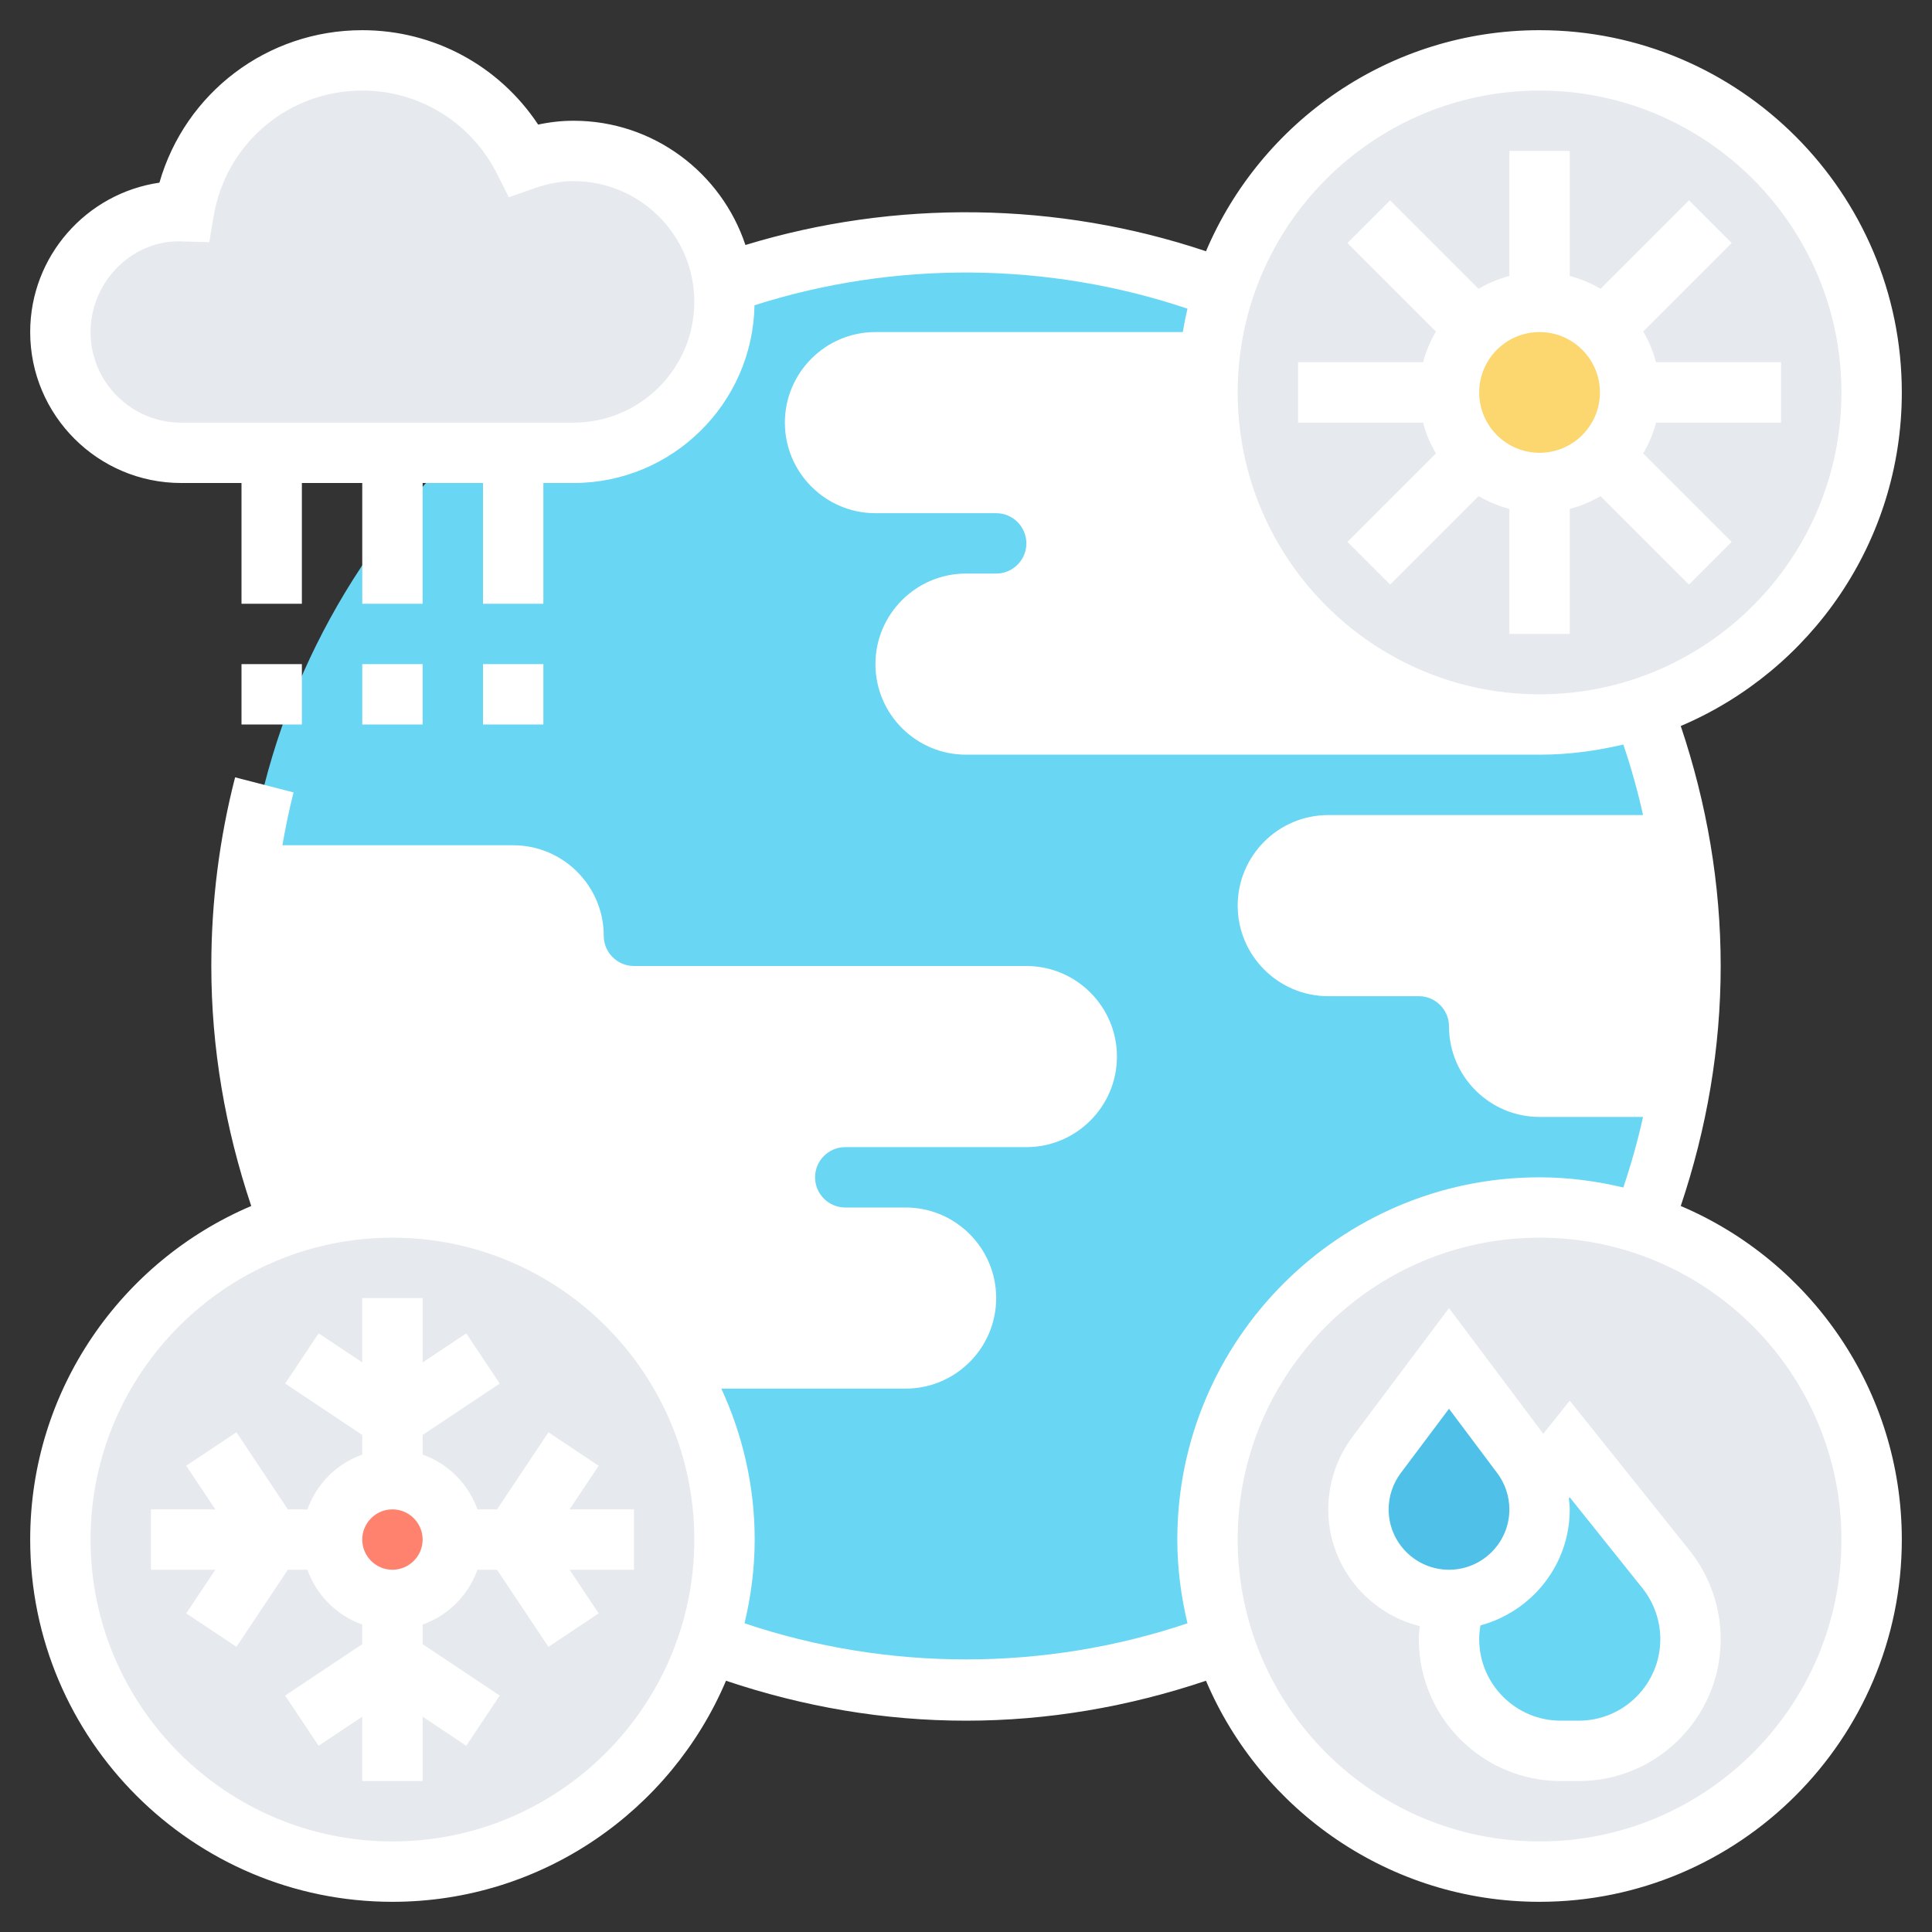 <?xml version="1.0"?>
<svg xmlns="http://www.w3.org/2000/svg" id="Layer_5" enable-background="new 0 0 64 64" height="512px" viewBox="0 0 64 64" width="512px" class=""><rect x="0" y="0" width="64" height="64" fill="#333333" stroke="none"/><g><g><g><g><path d="m55.66 28h-11.66c-1.1 0-2 .9-2 2 0 .55.22 1.05.59 1.41.36.37.86.59 1.41.59h3c1.1 0 2 .9 2 2 0 .55.22 1.05.59 1.41.36.37.86.59 1.41.59h4.66c-.26 1.57-.68 3.09-1.23 4.55-1.08-.36-2.23-.55-3.43-.55-6.08 0-11 4.92-11 11 0 1.2.19 2.35.55 3.43-2.66 1.01-5.54 1.57-8.55 1.57s-5.89-.56-8.55-1.57c.36-1.08.55-2.23.55-3.43 0-2.22-.65-4.28-1.78-6h7.78c1.1 0 2-.9 2-2 0-.55-.22-1.05-.59-1.41-.36-.37-.86-.59-1.41-.59h-2c-1.1 0-2-.9-2-2 0-.55.22-1.05.59-1.41.36-.37.86-.59 1.41-.59h6c1.1 0 2-.9 2-2 0-.55-.22-1.05-.59-1.41-.36-.37-.86-.59-1.41-.59h-13c-1.1 0-2-.9-2-2 0-.55-.22-1.05-.59-1.41-.36-.37-.86-.59-1.41-.59h-8.81c.67-5.43 3.16-10.29 6.84-13.97v-.03h3.97c2.76 0 5-2.24 5-5 0-.21-.01-.42-.04-.62 2.51-.89 5.22-1.38 8.04-1.38 3.01 0 5.89.55 8.55 1.57-.26.77-.43 1.59-.5 2.43h-11.05c-1.1 0-2 .9-2 2 0 .55.22 1.05.59 1.41.36.37.86.59 1.41.59h4c1.1 0 2 .9 2 2 0 .55-.22 1.05-.59 1.41-.36.37-.86.59-1.41.59h-1c-1.1 0-2 .9-2 2 0 .55.22 1.05.59 1.41.36.37.86.59 1.41.59h19c1.2 0 2.35-.19 3.43-.55.55 1.46.97 2.98 1.23 4.55z" fill="#69d6f4" data-original="#69D6F4" class="active-path" style="fill:#69D6F4"/></g><g><path d="m35.41 33.59c.37.36.59.86.59 1.41 0 1.1-.9 2-2 2h-6c-.55 0-1.05.22-1.41.59-.37.36-.59.86-.59 1.41 0 1.1.9 2 2 2h2c.55 0 1.05.22 1.41.59.37.36.59.86.59 1.41 0 1.1-.9 2-2 2h-7.78c-1.96-3.01-5.36-5-9.22-5-1.2 0-2.35.19-3.43.55-1.02-2.66-1.57-5.54-1.57-8.55 0-1.02.06-2.02.19-3h8.81c.55 0 1.05.22 1.41.59.37.36.59.86.59 1.41 0 1.1.9 2 2 2h13c.55 0 1.05.22 1.41.59z" fill="#b4dd7f" data-original="#B4DD7F" class="" style="fill:#FFFFFF" data-old_color="#b4dd7f"/></g><g><path d="m55.66 28c.23 1.3.34 2.64.34 4s-.11 2.7-.34 4h-4.66c-.55 0-1.05-.22-1.41-.59-.37-.36-.59-.86-.59-1.41 0-1.1-.9-2-2-2h-3c-.55 0-1.05-.22-1.41-.59-.37-.36-.59-.86-.59-1.41 0-1.1.9-2 2-2z" fill="#b4dd7f" data-original="#B4DD7F" class="" style="fill:#FFFFFF" data-old_color="#b4dd7f"/></g><g><path d="m51 2c6.08 0 11 4.92 11 11 0 4.88-3.17 9.01-7.57 10.45-1.08.36-2.23.55-3.43.55-6.08 0-11-4.92-11-11 0-.34.02-.67.05-1 .07-.84.24-1.66.5-2.43 1.44-4.4 5.57-7.57 10.45-7.57z" fill="#e6e9ed" data-original="#E6E9ED" class=""/></g><g><path d="m54.43 40.55c4.4 1.44 7.57 5.57 7.57 10.45 0 6.08-4.92 11-11 11-4.88 0-9.01-3.17-10.45-7.57-.36-1.08-.55-2.23-.55-3.43 0-6.08 4.92-11 11-11 1.2 0 2.35.19 3.43.55z" fill="#e6e9ed" data-original="#E6E9ED" class=""/></g><g><path d="m55.19 51.99c.52.65.81 1.47.81 2.31 0 2.04-1.66 3.7-3.7 3.7h-.6c-1.02 0-1.94-.42-2.62-1.08-.66-.68-1.08-1.6-1.08-2.62 0-.37.05-.73.16-1.07l-.02-.24c.77-.03 1.47-.36 1.98-.87.54-.54.88-1.29.88-2.12 0-.25-.03-.49-.1-.73l.1-.02 1-1.25z" fill="#69d6f4" data-original="#69D6F4" class="active-path" style="fill:#69D6F4"/></g><g><path d="m53.12 10.88c.54.54.88 1.29.88 2.12s-.34 1.58-.88 2.12-1.29.88-2.12.88-1.58-.34-2.12-.88-.88-1.29-.88-2.12.34-1.58.88-2.12 1.29-.88 2.12-.88 1.58.34 2.12.88z" fill="#fcd770" data-original="#FCD770" class=""/></g><g><path d="m51 24h-19c-.55 0-1.05-.22-1.41-.59-.37-.36-.59-.86-.59-1.41 0-1.1.9-2 2-2h1c.55 0 1.05-.22 1.41-.59.37-.36.59-.86.59-1.41 0-1.1-.9-2-2-2h-4c-.55 0-1.05-.22-1.41-.59-.37-.36-.59-.86-.59-1.41 0-1.1.9-2 2-2h11.05c-.03.33-.05.66-.05 1 0 6.08 4.92 11 11 11z" fill="#b4dd7f" data-original="#B4DD7F" class="" style="fill:#FFFFFF" data-old_color="#b4dd7f"/></g><g><path d="m50.9 49.27c.07.24.1.48.1.73 0 .83-.34 1.58-.88 2.12-.51.51-1.21.84-1.98.87-.05.01-.09.01-.14.01-.83 0-1.58-.34-2.12-.88s-.88-1.29-.88-2.12c0-.65.21-1.28.6-1.8l2.4-3.2 2.4 3.2c.24.32.41.68.5 1.07z" fill="#4fc1e9" data-original="#4FC1E9" class=""/></g><g><path d="m23.96 9.38c.03.2.04.41.04.62 0 2.76-2.24 5-5 5h-3.97-9.03c-2.21 0-4-1.79-4-4s1.79-4 4-4c.03 0 .06.01.09.01.47-2.84 2.93-5.01 5.91-5.01 2.34 0 4.36 1.34 5.35 3.3.52-.18 1.07-.3 1.65-.3 2.55 0 4.66 1.91 4.96 4.38z" fill="#e6e9ed" data-original="#E6E9ED" class=""/></g><g><path d="m24 51c0 1.2-.19 2.35-.55 3.43-1.44 4.4-5.57 7.57-10.45 7.57-6.08 0-11-4.92-11-11 0-4.88 3.17-9.01 7.57-10.45 1.08-.36 2.23-.55 3.43-.55 3.86 0 7.26 1.99 9.22 5 1.13 1.72 1.78 3.78 1.78 6z" fill="#e6e9ed" data-original="#E6E9ED" class=""/></g><g><circle cx="13" cy="51" fill="#ff826e" r="2" data-original="#FF826E" class=""/></g></g><g><path d="m8 22h2v2h-2z" data-original="#000000" class="" style="fill:#FFFFFF" data-old_color="#000000"/><path d="m12 22h2v2h-2z" data-original="#000000" class="" style="fill:#FFFFFF" data-old_color="#000000"/><path d="m16 22h2v2h-2z" data-original="#000000" class="" style="fill:#FFFFFF" data-old_color="#000000"/><path d="m19.832 48.555-1.664-1.109-1.703 2.554h-.649c-.302-.847-.969-1.514-1.816-1.816v-.649l2.555-1.703-1.109-1.664-1.446.964v-2.132h-2v2.132l-1.445-.964-1.109 1.664 2.554 1.703v.649c-.847.302-1.514.969-1.816 1.816h-.649l-1.703-2.555-1.664 1.109.964 1.446h-2.132v2h2.132l-.964 1.445 1.664 1.109 1.703-2.554h.649c.302.847.969 1.514 1.816 1.816v.649l-2.555 1.703 1.109 1.664 1.446-.964v2.132h2v-2.132l1.445.964 1.109-1.664-2.554-1.703v-.649c.847-.302 1.514-.969 1.816-1.816h.649l1.703 2.555 1.664-1.109-.964-1.446h2.132v-2h-2.132zm-6.832 3.445c-.551 0-1-.449-1-1s.449-1 1-1 1 .449 1 1-.449 1-1 1z" data-original="#000000" class="" style="fill:#FFFFFF" data-old_color="#000000"/><path d="m54.858 14h4.142v-2h-4.142c-.094-.363-.238-.704-.425-1.019l2.931-2.931-1.414-1.414-2.931 2.931c-.315-.187-.656-.331-1.019-.425v-4.142h-2v4.142c-.363.094-.704.238-1.019.425l-2.931-2.931-1.414 1.414 2.931 2.931c-.186.316-.33.656-.425 1.019h-4.142v2h4.142c.094.363.238.704.425 1.019l-2.931 2.931 1.414 1.414 2.931-2.931c.316.186.656.33 1.019.425v4.142h2v-4.142c.363-.094.704-.238 1.019-.425l2.931 2.931 1.414-1.414-2.931-2.931c.187-.315.331-.656.425-1.019zm-3.858 1c-1.103 0-2-.897-2-2s.897-2 2-2 2 .897 2 2-.897 2-2 2z" data-original="#000000" class="" style="fill:#FFFFFF" data-old_color="#000000"/><path d="m52 46.399-.878 1.097-3.122-4.163-3.2 4.267c-.516.687-.8 1.54-.8 2.4 0 1.87 1.295 3.432 3.032 3.868-.014.143-.032.286-.032.43 0 2.593 2.109 4.702 4.702 4.702h.597c2.592 0 4.701-2.109 4.701-4.702 0-1.063-.366-2.106-1.03-2.937zm-6 3.601c0-.43.142-.856.4-1.2l1.6-2.133 1.6 2.134c.258.343.4.769.4 1.199 0 1.103-.897 2-2 2s-2-.897-2-2zm6.298 7h-.597c-1.489 0-2.701-1.212-2.701-2.702 0-.152.017-.304.042-.454 1.699-.461 2.958-2.001 2.958-3.844 0-.122-.018-.242-.03-.362l.03-.037 2.408 3.01c.382.477.592 1.077.592 1.687 0 1.49-1.212 2.702-2.702 2.702z" data-original="#000000" class="" style="fill:#FFFFFF" data-old_color="#000000"/><path d="m55.677 39.95c.862-2.565 1.323-5.23 1.323-7.95s-.461-5.385-1.323-7.95c4.3-1.826 7.323-6.092 7.323-11.05 0-6.617-5.383-12-12-12-4.958 0-9.224 3.023-11.05 7.323-4.925-1.65-10.296-1.72-15.257-.207-.793-2.388-3.043-4.116-5.693-4.116-.389 0-.777.042-1.173.127-1.29-1.947-3.455-3.127-5.827-3.127-3.158 0-5.867 2.081-6.719 5.051-2.417.35-4.281 2.436-4.281 4.949 0 2.757 2.243 5 5 5h2v4h2v-4h2v4h2v-4h2v4h2v-4h1c3.271 0 5.933-2.631 5.994-5.887 4.649-1.484 9.712-1.445 14.343.112-.061.255-.112.514-.156.775h-10.181c-1.654 0-3 1.346-3 3s1.346 3 3 3h4c.551 0 1 .449 1 1s-.449 1-1 1h-1c-1.654 0-3 1.346-3 3s1.346 3 3 3h19c.957 0 1.883-.125 2.775-.337.26.769.478 1.548.653 2.337h-10.428c-1.654 0-3 1.346-3 3s1.346 3 3 3h3c.551 0 1 .449 1 1 0 1.654 1.346 3 3 3h3.428c-.176.789-.394 1.568-.653 2.337-.892-.212-1.818-.337-2.775-.337-6.617 0-12 5.383-12 12 0 .956.124 1.882.337 2.774-4.743 1.595-9.931 1.595-14.673 0 .212-.892.336-1.818.336-2.774 0-1.786-.403-3.476-1.105-5h6.105c1.654 0 3-1.346 3-3s-1.346-3-3-3h-2c-.551 0-1-.449-1-1s.449-1 1-1h6c1.654 0 3-1.346 3-3s-1.346-3-3-3h-13c-.551 0-1-.449-1-1 0-1.654-1.346-3-3-3h-7.645c.103-.588.221-1.173.37-1.75l-1.937-.5c-.523 2.031-.788 4.134-.788 6.25 0 2.72.461 5.385 1.323 7.95-4.3 1.826-7.323 6.092-7.323 11.05 0 6.617 5.383 12 12 12 4.958 0 9.224-3.023 11.05-7.323 2.565.862 5.23 1.323 7.95 1.323s5.385-.461 7.95-1.323c1.826 4.3 6.092 7.323 11.05 7.323 6.617 0 12-5.383 12-12 0-4.958-3.023-9.224-7.323-11.05zm-36.677-25.95h-13c-1.654 0-3-1.346-3-3s1.346-3 2.901-3.006l1.032.028.142-.85c.403-2.417 2.474-4.172 4.925-4.172 1.894 0 3.603 1.054 4.46 2.751l.396.783.828-.29c.467-.164.898-.244 1.316-.244 2.206 0 4 1.794 4 4s-1.794 4-4 4zm13 9c-.551 0-1-.449-1-1s.449-1 1-1h1c1.654 0 3-1.346 3-3s-1.346-3-3-3h-4c-.551 0-1-.449-1-1s.449-1 1-1h10c0 4.171 2.142 7.849 5.381 10zm9-10c0-5.514 4.486-10 10-10s10 4.486 10 10-4.486 10-10 10-10-4.486-10-10zm10 22c-.551 0-1-.449-1-1 0-1.654-1.346-3-3-3h-3c-.551 0-1-.449-1-1s.449-1 1-1h10.781c.13.992.219 1.99.219 3s-.089 2.008-.219 3zm-42-3c0-.669.039-1.336.097-2h7.903c.551 0 1 .449 1 1 0 1.654 1.346 3 3 3h13c.551 0 1 .449 1 1s-.449 1-1 1h-6c-1.654 0-3 1.346-3 3s1.346 3 3 3h2c.551 0 1 .449 1 1s-.449 1-1 1h-7.273c-2.181-3.022-5.724-5-9.727-5-.957 0-1.883.125-2.775.337-.798-2.366-1.225-4.826-1.225-7.337zm4 29c-5.514 0-10-4.486-10-10s4.486-10 10-10 10 4.486 10 10-4.486 10-10 10zm38 0c-5.514 0-10-4.486-10-10s4.486-10 10-10 10 4.486 10 10-4.486 10-10 10z" data-original="#000000" class="" style="fill:#FFFFFF" data-old_color="#000000"/></g></g></g> </svg>
